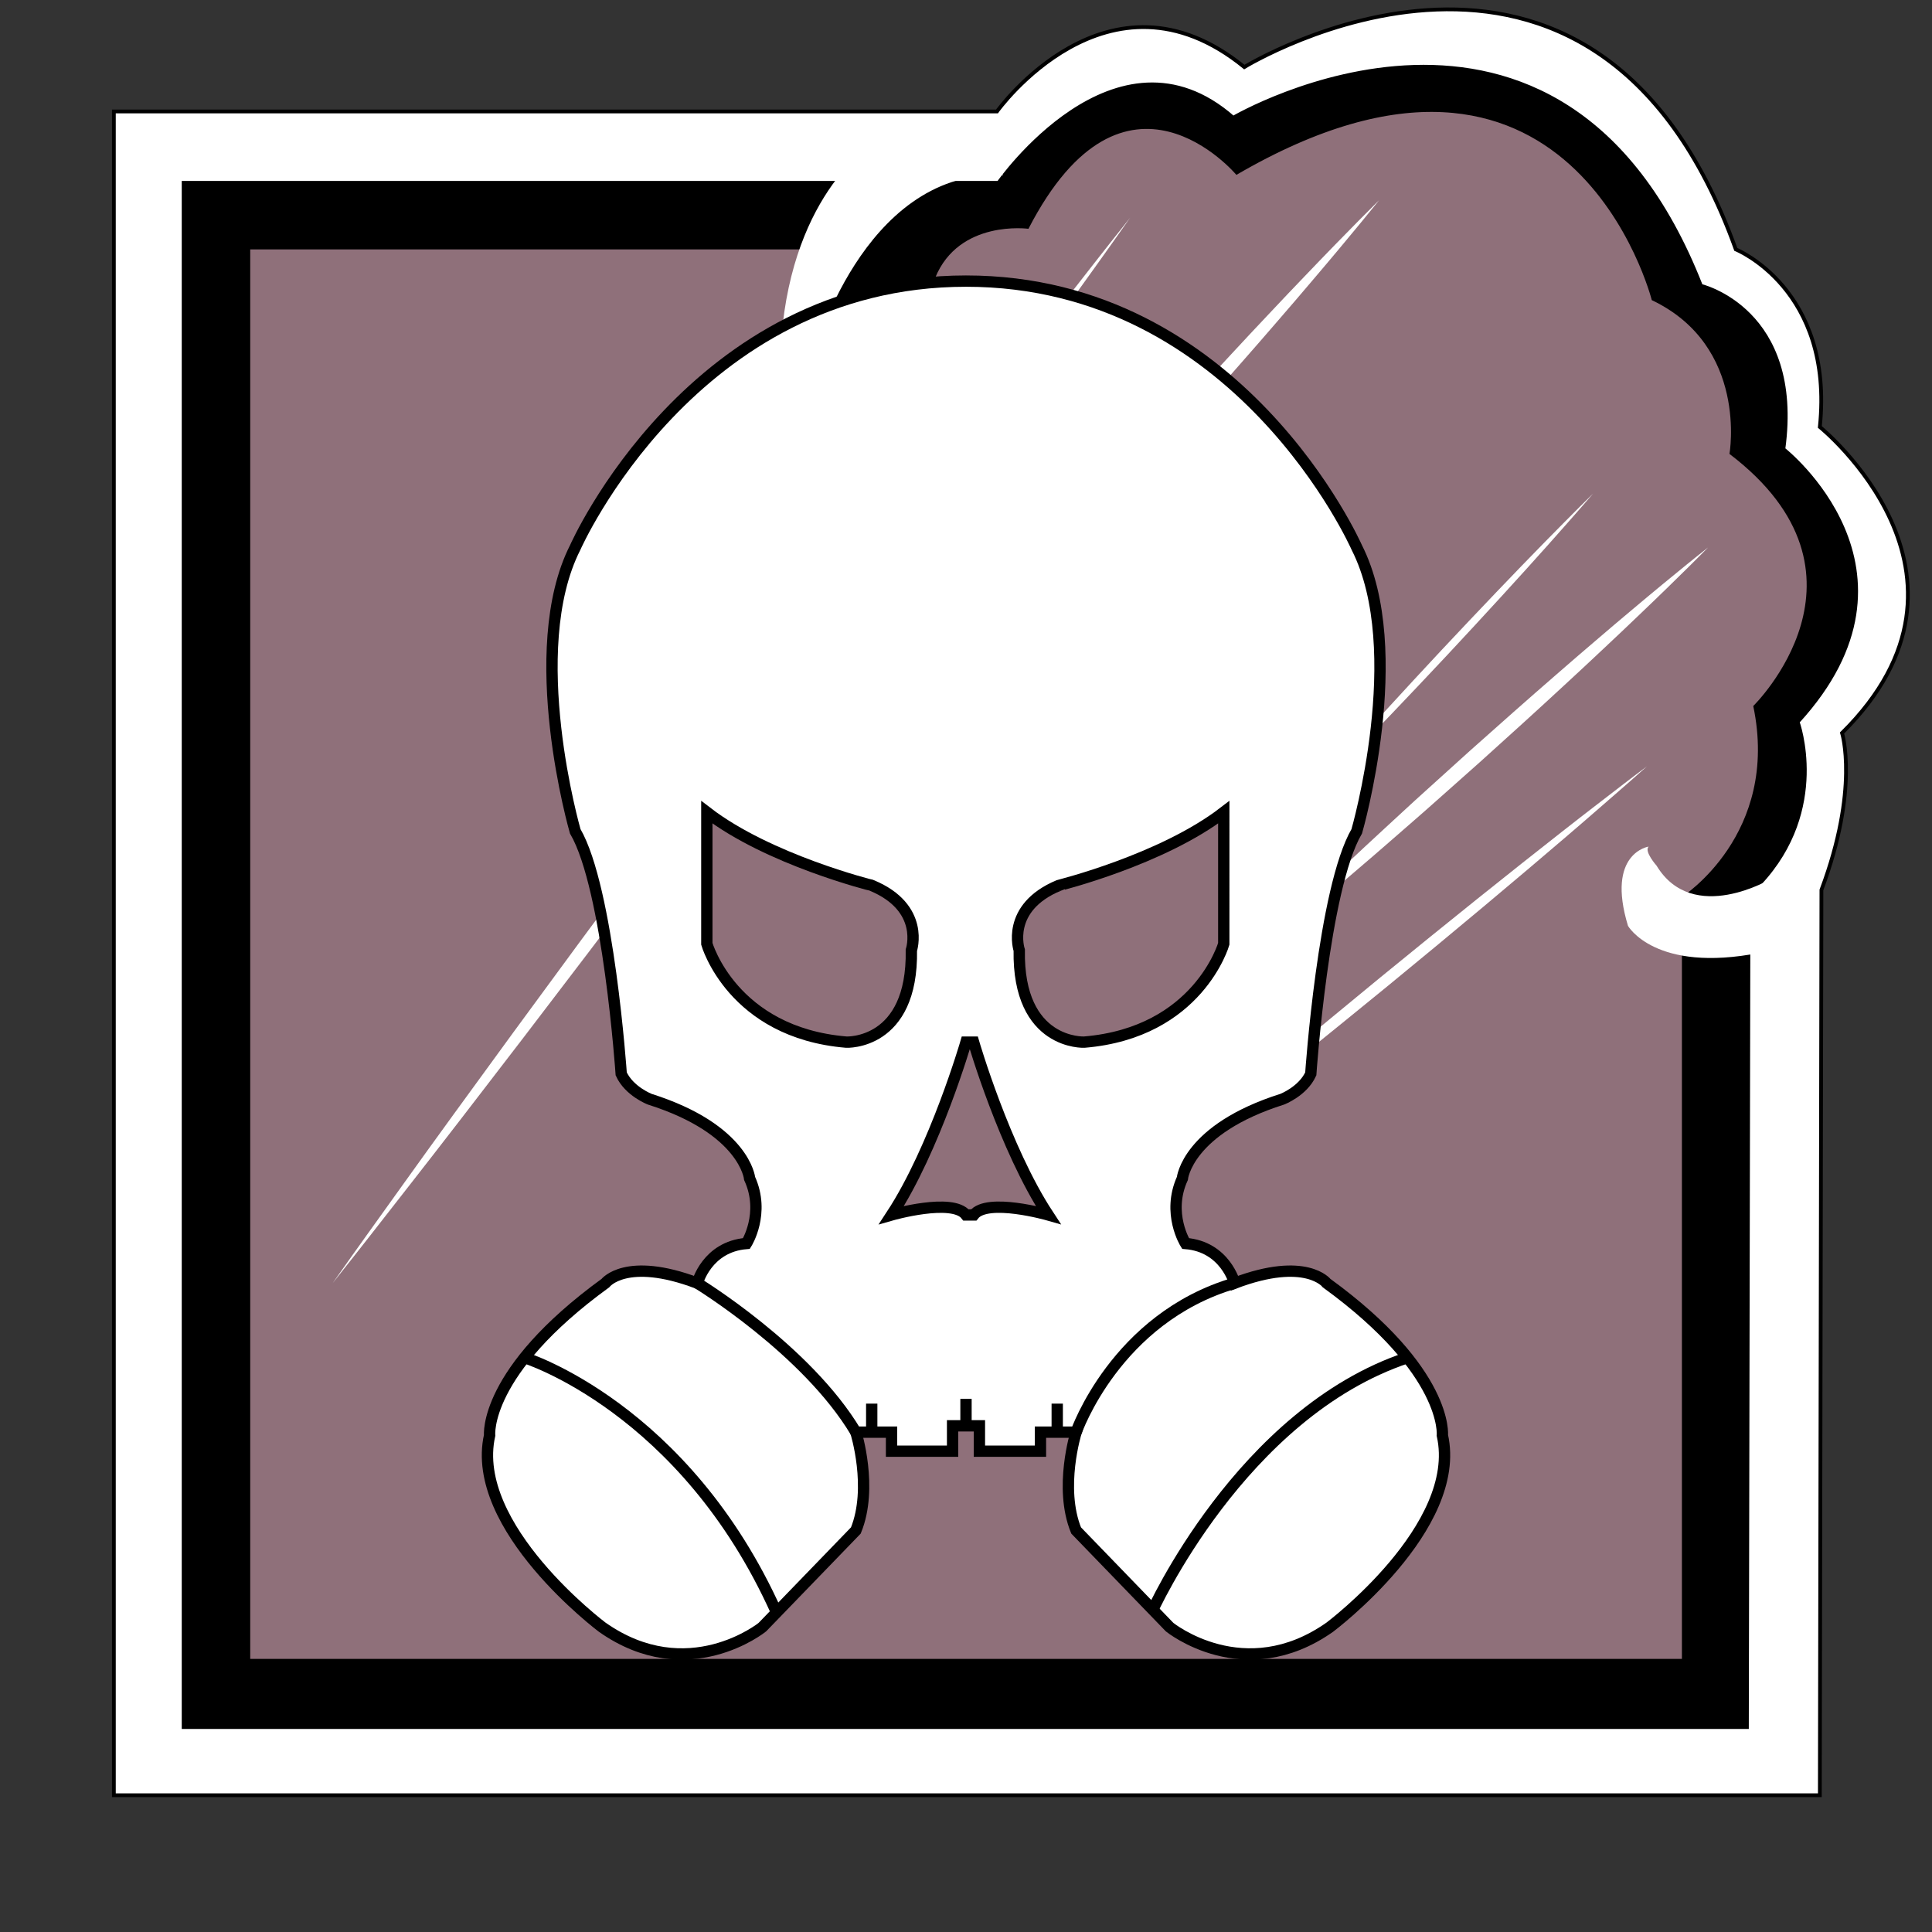 <?xml version="1.0" encoding="utf-8"?>
<!-- Generator: Adobe Illustrator 16.0.0, SVG Export Plug-In . SVG Version: 6.00 Build 0)  -->
<!DOCTYPE svg PUBLIC "-//W3C//DTD SVG 1.1//EN" "http://www.w3.org/Graphics/SVG/1.1/DTD/svg11.dtd">
<svg version="1.1" id="Layer_2" xmlns="http://www.w3.org/2000/svg" xmlns:xlink="http://www.w3.org/1999/xlink" x="0px" y="0px"
	 width="512px" height="512px" viewBox="0 0 512 512" enable-background="new 0 0 512 512" xml:space="preserve">
<rect x="0" y="0" width="512" height="512" fill="#333333" stroke="none"/>
<g>
	<path fill="#FFFFFF" stroke="#000000" stroke-miterlimit="10" d="M264.21,29.538c0,0,29.411-41.177,65.546-11.765
		c0,0,92.438-56.723,130.253,48.319c0,0,26.05,10.504,22.269,47.059c0,0,48.32,39.075,5.883,81.092c0,0,4.621,14.706-5.463,41.597
		l-0.42,239.916H30.176V29.538H264.21z"/>
	<path stroke="#000000" stroke-miterlimit="10" d="M48.664,48.445H264.63c0,0,31.094-44.538,62.186-17.227
		c0,0,86.554-50.84,123.949,44.538c0,0,26.891,6.303,21.849,43.277c0,0,40.756,31.933,3.781,72.269c0,0,8.403,23.109-10.084,42.857
		l-2.94,7.563l-0.421,215.967H48.664V48.445z"/>
	<path fill="#8F707A" d="M66.311,66.092v373.53h379.412V237.686c0,0,26.05-16.551,18.907-50.585c0,0,35.716-34.875-6.302-66.807
		c0,0,5.041-28.572-20.589-40.756c0,0-21.429-84.874-110.084-33.193c0,0-29.539-35.294-55.105,14.286
		c0,0-18.423-2.521-24.726,13.025l-25.21,17.227l-2.941-13.025l2.101-11.765H66.311z"/>
	<path fill="#FFFFFF" stroke="#FFFFFF" stroke-miterlimit="10" d="M233.117,37.3c0,0-21.008,11.581-25.21,48.84l7.143,8.057
		c0,0,13.025-48.84,49.58-48.336L252.865,34.28L233.117,37.3z"/>
	<path fill="#FFFFFF" d="M469.472,232.821c0,0-20.808,12.545-30.472-3.422c0,0-3.361-3.782-2.101-5.042
		c0,0-11.344,1.681-5.462,21.009c0,0,7.142,12.604,34.873,7.143l9.244-11.344L469.472,232.821z"/>
	<g>
		<path fill="#FFFFFF" d="M88.16,340.042c0,0,0.795-1.125,2.287-3.235c1.499-2.105,3.662-5.219,6.484-9.129
			c5.642-7.823,13.61-19.068,23.336-32.438c4.868-6.682,10.142-13.92,15.72-21.576c5.607-7.634,11.52-15.684,17.637-24.012
			c6.147-8.305,12.499-16.888,18.953-25.609c6.483-8.699,13.069-17.537,19.654-26.374c6.623-8.81,13.246-17.62,19.765-26.292
			c6.502-8.685,12.995-17.162,19.227-25.404c6.266-8.216,12.324-16.159,18.068-23.69c5.773-7.509,11.232-14.609,16.271-21.163
			c5.037-6.555,9.703-12.527,13.842-17.819c4.134-5.295,7.738-9.911,10.707-13.712c2.957-3.809,5.334-6.762,6.933-8.793
			c1.604-2.026,2.46-3.106,2.46-3.106s-0.795,1.125-2.286,3.236c-1.498,2.105-3.662,5.219-6.483,9.13
			c-2.811,3.919-6.224,8.678-10.139,14.138c-3.91,5.462-8.325,11.622-13.195,18.302c-4.867,6.682-10.142,13.92-15.719,21.576
			c-5.607,7.634-11.521,15.684-17.638,24.012c-6.151,8.303-12.454,16.921-18.955,25.607c-6.484,8.699-13.07,17.536-19.656,26.374
			c-6.624,8.809-13.247,17.619-19.766,26.291c-6.548,8.65-12.993,17.164-19.229,25.402c-6.267,8.216-12.324,16.159-18.068,23.69
			c-5.773,7.51-11.232,14.609-16.271,21.163c-10.087,13.101-18.63,23.914-24.546,31.532c-2.957,3.81-5.334,6.763-6.931,8.794
			C89.015,338.962,88.16,340.042,88.16,340.042z"/>
	</g>
	<g>
		<path fill="#FFFFFF" d="M365.471,53.067c0,0-0.443,0.547-1.274,1.573c-0.834,1.023-2.057,2.524-3.613,4.434
			c-3.132,3.803-7.628,9.216-13.105,15.637c-2.734,3.215-5.696,6.698-8.871,10.343c-3.166,3.654-6.489,7.521-9.986,11.467
			c-3.494,3.949-7.062,8.069-10.765,12.185c-3.693,4.125-7.444,8.316-11.195,12.508c-3.785,4.16-7.57,8.32-11.296,12.416
			c-3.711,4.109-7.449,8.075-11.02,11.956c-3.569,3.882-7.072,7.586-10.386,11.107c-3.303,3.531-6.462,6.835-9.382,9.881
			c-5.827,6.106-10.754,11.13-14.218,14.633c-1.741,1.743-3.109,3.113-4.042,4.047c-0.936,0.931-1.435,1.428-1.435,1.428
			s0.443-0.547,1.273-1.573c0.834-1.023,2.057-2.524,3.613-4.435c3.131-3.804,7.625-9.218,13.104-15.639
			c2.731-3.216,5.696-6.697,8.87-10.343c3.164-3.656,6.491-7.519,9.987-11.466c3.495-3.949,7.059-8.073,10.768-12.184
			c3.692-4.125,7.444-8.315,11.195-12.506c3.786-4.16,7.571-8.319,11.298-12.414c3.716-4.105,7.45-8.075,11.021-11.954
			c3.568-3.882,7.075-7.583,10.387-11.106c3.302-3.531,6.463-6.833,9.382-9.881c5.827-6.105,10.752-11.131,14.215-14.635
			c1.741-1.744,3.108-3.114,4.041-4.048C364.972,53.564,365.471,53.067,365.471,53.067z"/>
	</g>
	<g>
		<path fill="#FFFFFF" d="M422.193,130.798c0,0-1.183,1.368-3.253,3.761c-2.098,2.368-5.052,5.79-8.672,9.825
			c-3.608,4.047-7.851,8.738-12.427,13.735c-2.294,2.493-4.664,5.07-7.072,7.688c-2.422,2.606-4.882,5.253-7.342,7.9
			c-2.477,2.631-4.953,5.263-7.392,7.853c-2.451,2.578-4.863,5.115-7.197,7.571c-4.68,4.901-9.078,9.446-12.875,13.316
			c-3.784,3.882-7.003,7.057-9.226,9.308c-2.25,2.225-3.536,3.496-3.536,3.496s1.183-1.368,3.252-3.762
			c2.098-2.368,5.05-5.792,8.671-9.826c3.608-4.047,7.85-8.739,12.428-13.735c2.294-2.493,4.664-5.069,7.073-7.687
			c2.422-2.605,4.882-5.252,7.342-7.899c2.478-2.631,4.954-5.262,7.393-7.853c2.451-2.578,4.863-5.115,7.198-7.57
			c4.681-4.9,9.078-9.445,12.875-13.316c3.785-3.882,7.002-7.058,9.225-9.309C420.907,132.07,422.193,130.798,422.193,130.798z"/>
	</g>
	<g>
		<path fill="#FFFFFF" d="M452.65,145.084c0,0-0.458,0.461-1.317,1.326c-0.863,0.86-2.11,2.144-3.735,3.734
			c-3.234,3.199-7.875,7.747-13.518,13.122c-2.817,2.692-5.869,5.609-9.135,8.651c-3.258,3.051-6.68,6.285-10.272,9.57
			c-3.591,3.289-7.262,6.73-11.063,10.148c-3.791,3.429-7.642,6.913-11.493,10.396c-3.882,3.449-7.764,6.899-11.585,10.294
			c-3.807,3.412-7.631,6.682-11.29,9.893c-3.658,3.213-7.241,6.266-10.632,9.17c-3.38,2.915-6.609,5.633-9.595,8.138
			c-5.956,5.024-10.984,9.14-14.518,12.006c-1.759,1.441-3.17,2.541-4.12,3.305c-0.953,0.76-1.462,1.165-1.462,1.165
			s0.458-0.461,1.317-1.327c0.862-0.861,2.109-2.145,3.733-3.736c3.234-3.2,7.873-7.75,13.517-13.124
			c2.815-2.694,5.869-5.608,9.134-8.651c3.256-3.054,6.681-6.284,10.273-9.569c3.591-3.288,7.258-6.733,11.063-10.146
			c3.792-3.429,7.644-6.912,11.495-10.395c3.882-3.449,7.765-6.898,11.586-10.292c3.812-3.406,7.633-6.681,11.292-9.891
			c3.657-3.214,7.244-6.263,10.632-9.169c3.38-2.915,6.611-5.631,9.595-8.138c5.957-5.024,10.983-9.142,14.516-12.009
			c1.759-1.442,3.17-2.542,4.119-3.306C452.142,145.489,452.65,145.084,452.65,145.084z"/>
	</g>
	<g>
		<path fill="#FFFFFF" d="M436.479,203.067c0,0-0.527,0.468-1.516,1.346c-0.992,0.873-2.427,2.178-4.294,3.789
			c-3.733,3.225-9.012,7.897-15.443,13.385c-3.219,2.74-6.706,5.709-10.394,8.849c-3.706,3.119-7.613,6.408-11.656,9.81
			c-4.06,3.381-8.256,6.874-12.519,10.424c-4.28,3.529-8.629,7.113-12.977,10.698c-4.37,3.559-8.74,7.117-13.042,10.619
			c-4.291,3.516-8.57,6.907-12.682,10.226c-8.24,6.615-15.971,12.74-22.633,17.948c-6.645,5.228-12.267,9.48-16.163,12.506
			c-1.947,1.513-3.509,2.663-4.561,3.464c-1.056,0.796-1.618,1.221-1.618,1.221s0.527-0.469,1.515-1.347
			c0.992-0.873,2.428-2.178,4.294-3.79c3.733-3.225,9.009-7.899,15.441-13.387c6.416-5.507,13.943-11.882,22.051-18.659
			c4.063-3.377,8.229-6.906,12.52-10.422c4.28-3.528,8.629-7.113,12.978-10.697c4.37-3.558,8.741-7.116,13.043-10.619
			c4.319-3.481,8.569-6.908,12.683-10.223c4.132-3.294,8.125-6.479,11.912-9.498c3.804-2.998,7.4-5.833,10.721-8.45
			c6.646-5.227,12.267-9.482,16.162-12.508c1.947-1.514,3.509-2.664,4.56-3.465C435.917,203.492,436.479,203.067,436.479,203.067z"
			/>
	</g>
	<path fill="#FFFFFF" stroke="#000000" stroke-width="3" stroke-miterlimit="10" d="M256.003,74.495
		c72.497,0.001,103.553,70.589,103.553,70.589c13.867,27.312,0,75.21,0,75.21c-8.824,15.126-12.186,64.287-12.186,64.287
		c-2.102,4.622-7.563,6.722-7.563,6.722c-25.21,7.983-26.471,21.008-26.471,21.008c-4.202,9.243,0.84,17.228,0.84,17.228
		c10.504,0.841,13.025,10.504,13.025,10.504c18.907-7.142,24.37,0.001,24.37,0.001c32.354,23.529,30.672,40.336,30.672,40.336
		c5.463,24.369-29.833,50.841-29.833,50.841c-22.688,15.966-42.437-0.001-42.437-0.001l-24.789-25.631
		c-4.623-11.345,0-26.05,0-26.05h-9.453v5.042h-16.178v-6.723H256c0,0,0-7.144,0-7.144v7.144h-3.555v6.723h-16.177v-5.042h-9.454
		c0,0,4.622,14.705,0,26.05l-24.79,25.631c0,0-19.748,15.967-42.437,0c0,0-35.294-26.472-29.832-50.841
		c0,0-1.681-16.807,30.672-40.336c0,0,5.462-7.143,24.37,0c0,0,2.521-9.663,13.025-10.504c0,0,5.042-7.984,0.84-17.228
		c0,0-1.261-13.024-26.471-21.008c0,0-5.462-2.101-7.563-6.723c0,0-3.362-49.16-12.185-64.286c0,0-13.866-47.899,0-75.21
		c0,0,31.059-70.588,103.555-70.588L256.003,74.495z"/>
	
		<line fill="none" stroke="#000000" stroke-width="3" stroke-miterlimit="10" x1="231.017" y1="379.538" x2="231.017" y2="371.975"/>
	
		<line fill="none" stroke="#000000" stroke-width="3" stroke-miterlimit="10" x1="280.177" y1="379.538" x2="280.177" y2="371.975"/>
	<path fill="#8F707A" stroke="#000000" stroke-width="3" stroke-miterlimit="10" d="M187.319,215.252v34.874
		c0,0,6.722,23.53,36.975,26.051c0,0,17.647,0.84,17.227-24.37c0,0,3.781-11.223-10.504-17.166
		C231.017,234.641,203.706,227.857,187.319,215.252z"/>
	<path fill="#8F707A" stroke="#000000" stroke-width="3" stroke-miterlimit="10" d="M324.313,215.254l-0.002,34.874
		c0,0-6.725,23.529-36.978,26.048c0,0-17.647,0.839-17.226-24.372c0,0-3.78-11.223,10.507-17.165
		C280.614,234.639,307.925,227.857,324.313,215.254z"/>
	<path fill="#8F707A" stroke="#000000" stroke-width="3" stroke-miterlimit="10" d="M258.042,321.975
		c3.585-4.624,19.73-0.013,19.73-0.013c-11.565-17.64-19.761-45.782-19.761-45.782H256c0,0-8.177,28.147-19.731,45.795
		c0,0,16.144-4.622,19.731,0H258.042z"/>
	<path fill="none" stroke="#000000" stroke-width="3" stroke-miterlimit="10" d="M184.798,340.042c0,0,28.991,17.647,42.017,39.496"
		/>
	<path fill="none" stroke="#000000" stroke-width="3" stroke-miterlimit="10" d="M285.186,379.538c0,0,10.471-30.253,42.017-39.496"
		/>
	<path fill="none" stroke="#000000" stroke-width="3" stroke-miterlimit="10" d="M139.005,359.79c0,0,42.431,13.19,66.801,67.52"/>
	<path fill="none" stroke="#000000" stroke-width="3" stroke-miterlimit="10" d="M305.177,427.31c0,0,23.662-52.813,67.818-67.52"/>
</g>
</svg>
